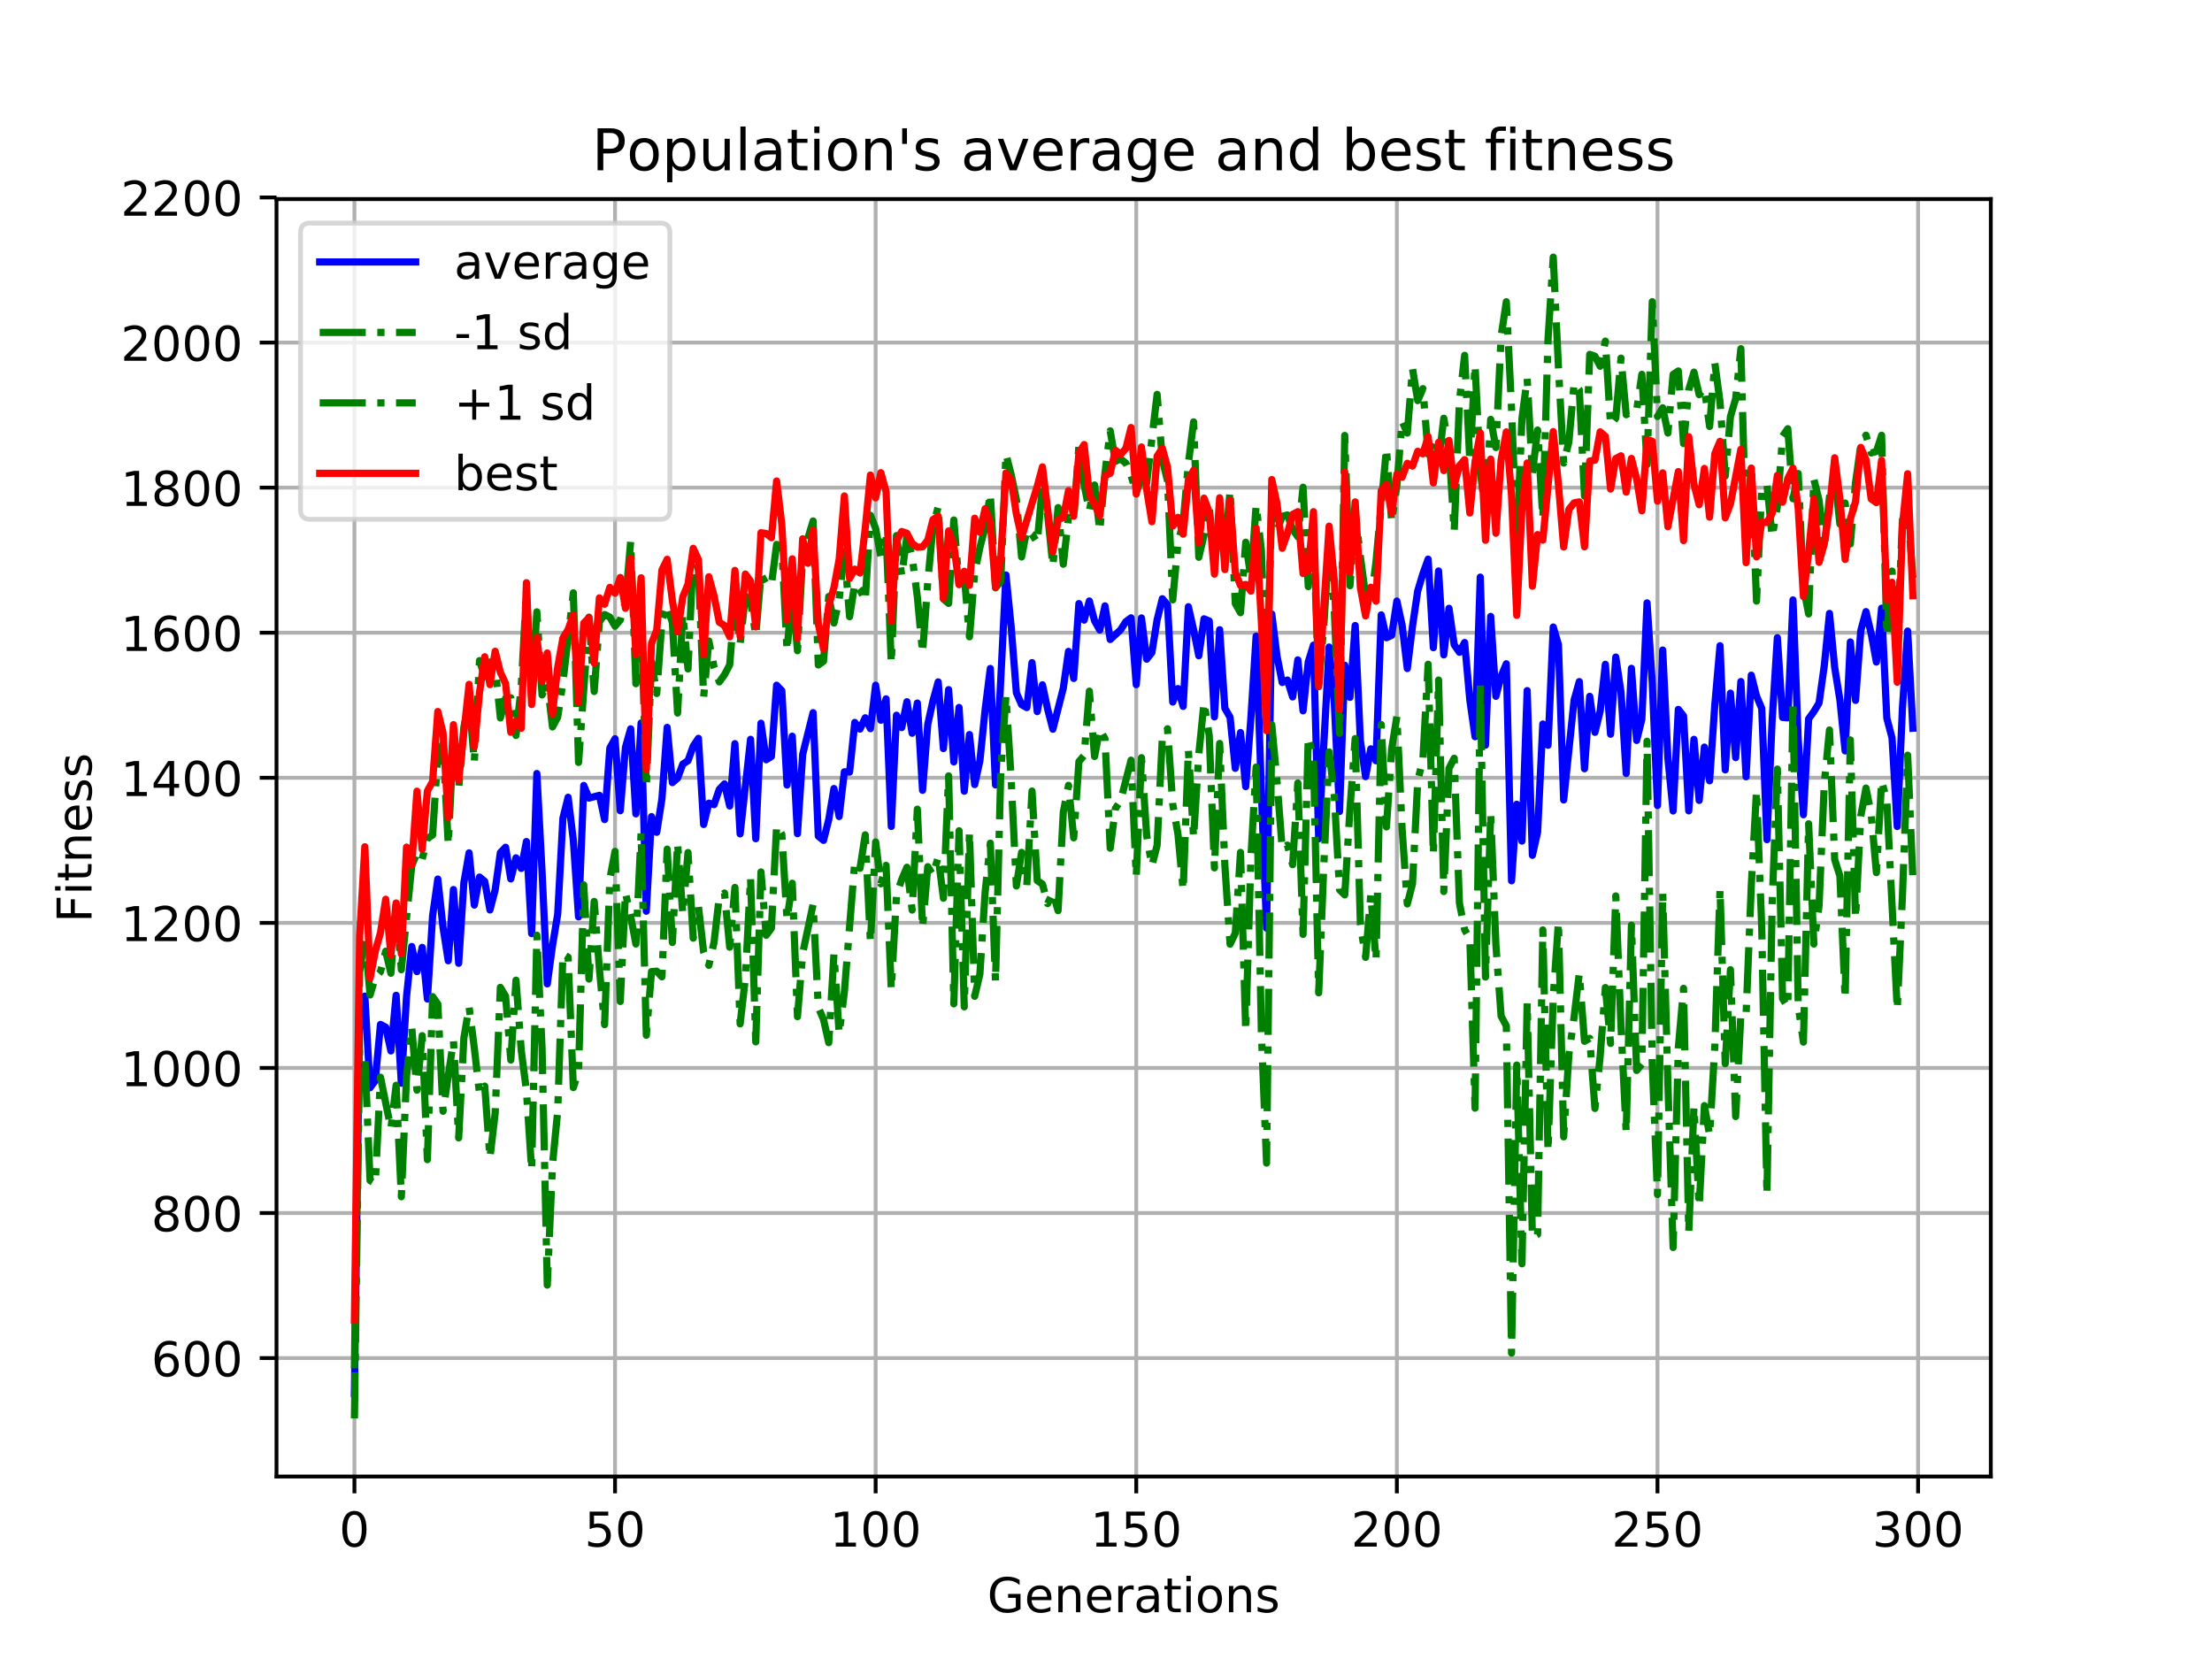 <?xml version="1.0" encoding="utf-8" standalone="no"?>
<!DOCTYPE svg PUBLIC "-//W3C//DTD SVG 1.1//EN"
  "http://www.w3.org/Graphics/SVG/1.1/DTD/svg11.dtd">
<!-- Created with matplotlib (https://matplotlib.org/) -->
<svg height="345.6pt" version="1.1" viewBox="0 0 460.8 345.6" width="460.8pt" xmlns="http://www.w3.org/2000/svg" xmlns:xlink="http://www.w3.org/1999/xlink">
 <defs>
  <style type="text/css">
*{stroke-linecap:butt;stroke-linejoin:round;}
  </style>
 </defs>
 <g id="figure_1">
  <g id="patch_1">
   <path d="M 0 345.6 
L 460.8 345.6 
L 460.8 0 
L 0 0 
z
" style="fill:#ffffff;"/>
  </g>
  <g id="axes_1">
   <g id="patch_2">
    <path d="M 57.6 307.584 
L 414.72 307.584 
L 414.72 41.472 
L 57.6 41.472 
z
" style="fill:#ffffff;"/>
   </g>
   <g id="matplotlib.axis_1">
    <g id="xtick_1">
     <g id="line2d_1">
      <path clip-path="url(#pfc283ef8ea)" d="M 73.833 307.584 
L 73.833 41.472 
" style="fill:none;stroke:#b0b0b0;stroke-linecap:square;stroke-width:0.8;"/>
     </g>
     <g id="line2d_2">
      <defs>
       <path d="M 0 0 
L 0 3.5 
" id="m16adf940d2" style="stroke:#000000;stroke-width:0.8;"/>
      </defs>
      <g>
       <use style="stroke:#000000;stroke-width:0.8;" x="73.833" xlink:href="#m16adf940d2" y="307.584"/>
      </g>
     </g>
     <g id="text_1">
      <!-- 0 -->
      <defs>
       <path d="M 31.781 66.406 
Q 24.172 66.406 20.328 58.906 
Q 16.5 51.422 16.5 36.375 
Q 16.5 21.391 20.328 13.891 
Q 24.172 6.391 31.781 6.391 
Q 39.453 6.391 43.281 13.891 
Q 47.125 21.391 47.125 36.375 
Q 47.125 51.422 43.281 58.906 
Q 39.453 66.406 31.781 66.406 
z
M 31.781 74.219 
Q 44.047 74.219 50.516 64.516 
Q 56.984 54.828 56.984 36.375 
Q 56.984 17.969 50.516 8.266 
Q 44.047 -1.422 31.781 -1.422 
Q 19.531 -1.422 13.062 8.266 
Q 6.594 17.969 6.594 36.375 
Q 6.594 54.828 13.062 64.516 
Q 19.531 74.219 31.781 74.219 
z
" id="DejaVuSans-48"/>
      </defs>
      <g transform="translate(70.651 322.182)scale(0.1 -0.1)">
       <use xlink:href="#DejaVuSans-48"/>
      </g>
     </g>
    </g>
    <g id="xtick_2">
     <g id="line2d_3">
      <path clip-path="url(#pfc283ef8ea)" d="M 128.123 307.584 
L 128.123 41.472 
" style="fill:none;stroke:#b0b0b0;stroke-linecap:square;stroke-width:0.8;"/>
     </g>
     <g id="line2d_4">
      <g>
       <use style="stroke:#000000;stroke-width:0.8;" x="128.123" xlink:href="#m16adf940d2" y="307.584"/>
      </g>
     </g>
     <g id="text_2">
      <!-- 50 -->
      <defs>
       <path d="M 10.797 72.906 
L 49.516 72.906 
L 49.516 64.594 
L 19.828 64.594 
L 19.828 46.734 
Q 21.969 47.469 24.109 47.828 
Q 26.266 48.188 28.422 48.188 
Q 40.625 48.188 47.75 41.5 
Q 54.891 34.812 54.891 23.391 
Q 54.891 11.625 47.562 5.094 
Q 40.234 -1.422 26.906 -1.422 
Q 22.312 -1.422 17.547 -0.641 
Q 12.797 0.141 7.719 1.703 
L 7.719 11.625 
Q 12.109 9.234 16.797 8.062 
Q 21.484 6.891 26.703 6.891 
Q 35.156 6.891 40.078 11.328 
Q 45.016 15.766 45.016 23.391 
Q 45.016 31 40.078 35.438 
Q 35.156 39.891 26.703 39.891 
Q 22.75 39.891 18.812 39.016 
Q 14.891 38.141 10.797 36.281 
z
" id="DejaVuSans-53"/>
      </defs>
      <g transform="translate(121.76 322.182)scale(0.1 -0.1)">
       <use xlink:href="#DejaVuSans-53"/>
       <use x="63.623" xlink:href="#DejaVuSans-48"/>
      </g>
     </g>
    </g>
    <g id="xtick_3">
     <g id="line2d_5">
      <path clip-path="url(#pfc283ef8ea)" d="M 182.413 307.584 
L 182.413 41.472 
" style="fill:none;stroke:#b0b0b0;stroke-linecap:square;stroke-width:0.8;"/>
     </g>
     <g id="line2d_6">
      <g>
       <use style="stroke:#000000;stroke-width:0.8;" x="182.413" xlink:href="#m16adf940d2" y="307.584"/>
      </g>
     </g>
     <g id="text_3">
      <!-- 100 -->
      <defs>
       <path d="M 12.406 8.297 
L 28.516 8.297 
L 28.516 63.922 
L 10.984 60.406 
L 10.984 69.391 
L 28.422 72.906 
L 38.281 72.906 
L 38.281 8.297 
L 54.391 8.297 
L 54.391 0 
L 12.406 0 
z
" id="DejaVuSans-49"/>
      </defs>
      <g transform="translate(172.869 322.182)scale(0.1 -0.1)">
       <use xlink:href="#DejaVuSans-49"/>
       <use x="63.623" xlink:href="#DejaVuSans-48"/>
       <use x="127.246" xlink:href="#DejaVuSans-48"/>
      </g>
     </g>
    </g>
    <g id="xtick_4">
     <g id="line2d_7">
      <path clip-path="url(#pfc283ef8ea)" d="M 236.703 307.584 
L 236.703 41.472 
" style="fill:none;stroke:#b0b0b0;stroke-linecap:square;stroke-width:0.8;"/>
     </g>
     <g id="line2d_8">
      <g>
       <use style="stroke:#000000;stroke-width:0.8;" x="236.703" xlink:href="#m16adf940d2" y="307.584"/>
      </g>
     </g>
     <g id="text_4">
      <!-- 150 -->
      <g transform="translate(227.159 322.182)scale(0.1 -0.1)">
       <use xlink:href="#DejaVuSans-49"/>
       <use x="63.623" xlink:href="#DejaVuSans-53"/>
       <use x="127.246" xlink:href="#DejaVuSans-48"/>
      </g>
     </g>
    </g>
    <g id="xtick_5">
     <g id="line2d_9">
      <path clip-path="url(#pfc283ef8ea)" d="M 290.993 307.584 
L 290.993 41.472 
" style="fill:none;stroke:#b0b0b0;stroke-linecap:square;stroke-width:0.8;"/>
     </g>
     <g id="line2d_10">
      <g>
       <use style="stroke:#000000;stroke-width:0.8;" x="290.993" xlink:href="#m16adf940d2" y="307.584"/>
      </g>
     </g>
     <g id="text_5">
      <!-- 200 -->
      <defs>
       <path d="M 19.188 8.297 
L 53.609 8.297 
L 53.609 0 
L 7.328 0 
L 7.328 8.297 
Q 12.938 14.109 22.625 23.891 
Q 32.328 33.688 34.812 36.531 
Q 39.547 41.844 41.422 45.531 
Q 43.312 49.219 43.312 52.781 
Q 43.312 58.594 39.234 62.25 
Q 35.156 65.922 28.609 65.922 
Q 23.969 65.922 18.812 64.312 
Q 13.672 62.703 7.812 59.422 
L 7.812 69.391 
Q 13.766 71.781 18.938 73 
Q 24.125 74.219 28.422 74.219 
Q 39.75 74.219 46.484 68.547 
Q 53.219 62.891 53.219 53.422 
Q 53.219 48.922 51.531 44.891 
Q 49.859 40.875 45.406 35.406 
Q 44.188 33.984 37.641 27.219 
Q 31.109 20.453 19.188 8.297 
z
" id="DejaVuSans-50"/>
      </defs>
      <g transform="translate(281.449 322.182)scale(0.1 -0.1)">
       <use xlink:href="#DejaVuSans-50"/>
       <use x="63.623" xlink:href="#DejaVuSans-48"/>
       <use x="127.246" xlink:href="#DejaVuSans-48"/>
      </g>
     </g>
    </g>
    <g id="xtick_6">
     <g id="line2d_11">
      <path clip-path="url(#pfc283ef8ea)" d="M 345.283 307.584 
L 345.283 41.472 
" style="fill:none;stroke:#b0b0b0;stroke-linecap:square;stroke-width:0.8;"/>
     </g>
     <g id="line2d_12">
      <g>
       <use style="stroke:#000000;stroke-width:0.8;" x="345.283" xlink:href="#m16adf940d2" y="307.584"/>
      </g>
     </g>
     <g id="text_6">
      <!-- 250 -->
      <g transform="translate(335.739 322.182)scale(0.1 -0.1)">
       <use xlink:href="#DejaVuSans-50"/>
       <use x="63.623" xlink:href="#DejaVuSans-53"/>
       <use x="127.246" xlink:href="#DejaVuSans-48"/>
      </g>
     </g>
    </g>
    <g id="xtick_7">
     <g id="line2d_13">
      <path clip-path="url(#pfc283ef8ea)" d="M 399.573 307.584 
L 399.573 41.472 
" style="fill:none;stroke:#b0b0b0;stroke-linecap:square;stroke-width:0.8;"/>
     </g>
     <g id="line2d_14">
      <g>
       <use style="stroke:#000000;stroke-width:0.8;" x="399.573" xlink:href="#m16adf940d2" y="307.584"/>
      </g>
     </g>
     <g id="text_7">
      <!-- 300 -->
      <defs>
       <path d="M 40.578 39.312 
Q 47.656 37.797 51.625 33 
Q 55.609 28.219 55.609 21.188 
Q 55.609 10.406 48.188 4.484 
Q 40.766 -1.422 27.094 -1.422 
Q 22.516 -1.422 17.656 -0.516 
Q 12.797 0.391 7.625 2.203 
L 7.625 11.719 
Q 11.719 9.328 16.594 8.109 
Q 21.484 6.891 26.812 6.891 
Q 36.078 6.891 40.938 10.547 
Q 45.797 14.203 45.797 21.188 
Q 45.797 27.641 41.281 31.266 
Q 36.766 34.906 28.719 34.906 
L 20.219 34.906 
L 20.219 43.016 
L 29.109 43.016 
Q 36.375 43.016 40.234 45.922 
Q 44.094 48.828 44.094 54.297 
Q 44.094 59.906 40.109 62.906 
Q 36.141 65.922 28.719 65.922 
Q 24.656 65.922 20.016 65.031 
Q 15.375 64.156 9.812 62.312 
L 9.812 71.094 
Q 15.438 72.656 20.344 73.438 
Q 25.25 74.219 29.594 74.219 
Q 40.828 74.219 47.359 69.109 
Q 53.906 64.016 53.906 55.328 
Q 53.906 49.266 50.438 45.094 
Q 46.969 40.922 40.578 39.312 
z
" id="DejaVuSans-51"/>
      </defs>
      <g transform="translate(390.029 322.182)scale(0.1 -0.1)">
       <use xlink:href="#DejaVuSans-51"/>
       <use x="63.623" xlink:href="#DejaVuSans-48"/>
       <use x="127.246" xlink:href="#DejaVuSans-48"/>
      </g>
     </g>
    </g>
    <g id="text_8">
     <!-- Generations -->
     <defs>
      <path d="M 59.516 10.406 
L 59.516 29.984 
L 43.406 29.984 
L 43.406 38.094 
L 69.281 38.094 
L 69.281 6.781 
Q 63.578 2.734 56.688 0.656 
Q 49.812 -1.422 42 -1.422 
Q 24.906 -1.422 15.25 8.562 
Q 5.609 18.562 5.609 36.375 
Q 5.609 54.25 15.25 64.234 
Q 24.906 74.219 42 74.219 
Q 49.125 74.219 55.547 72.453 
Q 61.969 70.703 67.391 67.281 
L 67.391 56.781 
Q 61.922 61.422 55.766 63.766 
Q 49.609 66.109 42.828 66.109 
Q 29.438 66.109 22.719 58.641 
Q 16.016 51.172 16.016 36.375 
Q 16.016 21.625 22.719 14.156 
Q 29.438 6.688 42.828 6.688 
Q 48.047 6.688 52.141 7.594 
Q 56.25 8.5 59.516 10.406 
z
" id="DejaVuSans-71"/>
      <path d="M 56.203 29.594 
L 56.203 25.203 
L 14.891 25.203 
Q 15.484 15.922 20.484 11.062 
Q 25.484 6.203 34.422 6.203 
Q 39.594 6.203 44.453 7.469 
Q 49.312 8.734 54.109 11.281 
L 54.109 2.781 
Q 49.266 0.734 44.188 -0.344 
Q 39.109 -1.422 33.891 -1.422 
Q 20.797 -1.422 13.156 6.188 
Q 5.516 13.812 5.516 26.812 
Q 5.516 40.234 12.766 48.109 
Q 20.016 56 32.328 56 
Q 43.359 56 49.781 48.891 
Q 56.203 41.797 56.203 29.594 
z
M 47.219 32.234 
Q 47.125 39.594 43.094 43.984 
Q 39.062 48.391 32.422 48.391 
Q 24.906 48.391 20.391 44.141 
Q 15.875 39.891 15.188 32.172 
z
" id="DejaVuSans-101"/>
      <path d="M 54.891 33.016 
L 54.891 0 
L 45.906 0 
L 45.906 32.719 
Q 45.906 40.484 42.875 44.328 
Q 39.844 48.188 33.797 48.188 
Q 26.516 48.188 22.312 43.547 
Q 18.109 38.922 18.109 30.906 
L 18.109 0 
L 9.078 0 
L 9.078 54.688 
L 18.109 54.688 
L 18.109 46.188 
Q 21.344 51.125 25.703 53.562 
Q 30.078 56 35.797 56 
Q 45.219 56 50.047 50.172 
Q 54.891 44.344 54.891 33.016 
z
" id="DejaVuSans-110"/>
      <path d="M 41.109 46.297 
Q 39.594 47.172 37.812 47.578 
Q 36.031 48 33.891 48 
Q 26.266 48 22.188 43.047 
Q 18.109 38.094 18.109 28.812 
L 18.109 0 
L 9.078 0 
L 9.078 54.688 
L 18.109 54.688 
L 18.109 46.188 
Q 20.953 51.172 25.484 53.578 
Q 30.031 56 36.531 56 
Q 37.453 56 38.578 55.875 
Q 39.703 55.766 41.062 55.516 
z
" id="DejaVuSans-114"/>
      <path d="M 34.281 27.484 
Q 23.391 27.484 19.188 25 
Q 14.984 22.516 14.984 16.5 
Q 14.984 11.719 18.141 8.906 
Q 21.297 6.109 26.703 6.109 
Q 34.188 6.109 38.703 11.406 
Q 43.219 16.703 43.219 25.484 
L 43.219 27.484 
z
M 52.203 31.203 
L 52.203 0 
L 43.219 0 
L 43.219 8.297 
Q 40.141 3.328 35.547 0.953 
Q 30.953 -1.422 24.312 -1.422 
Q 15.922 -1.422 10.953 3.297 
Q 6 8.016 6 15.922 
Q 6 25.141 12.172 29.828 
Q 18.359 34.516 30.609 34.516 
L 43.219 34.516 
L 43.219 35.406 
Q 43.219 41.609 39.141 45 
Q 35.062 48.391 27.688 48.391 
Q 23 48.391 18.547 47.266 
Q 14.109 46.141 10.016 43.891 
L 10.016 52.203 
Q 14.938 54.109 19.578 55.047 
Q 24.219 56 28.609 56 
Q 40.484 56 46.344 49.844 
Q 52.203 43.703 52.203 31.203 
z
" id="DejaVuSans-97"/>
      <path d="M 18.312 70.219 
L 18.312 54.688 
L 36.812 54.688 
L 36.812 47.703 
L 18.312 47.703 
L 18.312 18.016 
Q 18.312 11.328 20.141 9.422 
Q 21.969 7.516 27.594 7.516 
L 36.812 7.516 
L 36.812 0 
L 27.594 0 
Q 17.188 0 13.234 3.875 
Q 9.281 7.766 9.281 18.016 
L 9.281 47.703 
L 2.688 47.703 
L 2.688 54.688 
L 9.281 54.688 
L 9.281 70.219 
z
" id="DejaVuSans-116"/>
      <path d="M 9.422 54.688 
L 18.406 54.688 
L 18.406 0 
L 9.422 0 
z
M 9.422 75.984 
L 18.406 75.984 
L 18.406 64.594 
L 9.422 64.594 
z
" id="DejaVuSans-105"/>
      <path d="M 30.609 48.391 
Q 23.391 48.391 19.188 42.75 
Q 14.984 37.109 14.984 27.297 
Q 14.984 17.484 19.156 11.844 
Q 23.344 6.203 30.609 6.203 
Q 37.797 6.203 41.984 11.859 
Q 46.188 17.531 46.188 27.297 
Q 46.188 37.016 41.984 42.703 
Q 37.797 48.391 30.609 48.391 
z
M 30.609 56 
Q 42.328 56 49.016 48.375 
Q 55.719 40.766 55.719 27.297 
Q 55.719 13.875 49.016 6.219 
Q 42.328 -1.422 30.609 -1.422 
Q 18.844 -1.422 12.172 6.219 
Q 5.516 13.875 5.516 27.297 
Q 5.516 40.766 12.172 48.375 
Q 18.844 56 30.609 56 
z
" id="DejaVuSans-111"/>
      <path d="M 44.281 53.078 
L 44.281 44.578 
Q 40.484 46.531 36.375 47.5 
Q 32.281 48.484 27.875 48.484 
Q 21.188 48.484 17.844 46.438 
Q 14.5 44.391 14.5 40.281 
Q 14.5 37.156 16.891 35.375 
Q 19.281 33.594 26.516 31.984 
L 29.594 31.297 
Q 39.156 29.25 43.188 25.516 
Q 47.219 21.781 47.219 15.094 
Q 47.219 7.469 41.188 3.016 
Q 35.156 -1.422 24.609 -1.422 
Q 20.219 -1.422 15.453 -0.562 
Q 10.688 0.297 5.422 2 
L 5.422 11.281 
Q 10.406 8.688 15.234 7.391 
Q 20.062 6.109 24.812 6.109 
Q 31.156 6.109 34.562 8.281 
Q 37.984 10.453 37.984 14.406 
Q 37.984 18.062 35.516 20.016 
Q 33.062 21.969 24.703 23.781 
L 21.578 24.516 
Q 13.234 26.266 9.516 29.906 
Q 5.812 33.547 5.812 39.891 
Q 5.812 47.609 11.281 51.797 
Q 16.75 56 26.812 56 
Q 31.781 56 36.172 55.266 
Q 40.578 54.547 44.281 53.078 
z
" id="DejaVuSans-115"/>
     </defs>
     <g transform="translate(205.662 335.861)scale(0.1 -0.1)">
      <use xlink:href="#DejaVuSans-71"/>
      <use x="77.49" xlink:href="#DejaVuSans-101"/>
      <use x="139.014" xlink:href="#DejaVuSans-110"/>
      <use x="202.393" xlink:href="#DejaVuSans-101"/>
      <use x="263.916" xlink:href="#DejaVuSans-114"/>
      <use x="305.029" xlink:href="#DejaVuSans-97"/>
      <use x="366.309" xlink:href="#DejaVuSans-116"/>
      <use x="405.518" xlink:href="#DejaVuSans-105"/>
      <use x="433.301" xlink:href="#DejaVuSans-111"/>
      <use x="494.482" xlink:href="#DejaVuSans-110"/>
      <use x="557.861" xlink:href="#DejaVuSans-115"/>
     </g>
    </g>
   </g>
   <g id="matplotlib.axis_2">
    <g id="ytick_1">
     <g id="line2d_15">
      <path clip-path="url(#pfc283ef8ea)" d="M 57.6 282.916 
L 414.72 282.916 
" style="fill:none;stroke:#b0b0b0;stroke-linecap:square;stroke-width:0.8;"/>
     </g>
     <g id="line2d_16">
      <defs>
       <path d="M 0 0 
L -3.5 0 
" id="ma7ce217f92" style="stroke:#000000;stroke-width:0.8;"/>
      </defs>
      <g>
       <use style="stroke:#000000;stroke-width:0.8;" x="57.6" xlink:href="#ma7ce217f92" y="282.916"/>
      </g>
     </g>
     <g id="text_9">
      <!-- 600 -->
      <defs>
       <path d="M 33.016 40.375 
Q 26.375 40.375 22.484 35.828 
Q 18.609 31.297 18.609 23.391 
Q 18.609 15.531 22.484 10.953 
Q 26.375 6.391 33.016 6.391 
Q 39.656 6.391 43.531 10.953 
Q 47.406 15.531 47.406 23.391 
Q 47.406 31.297 43.531 35.828 
Q 39.656 40.375 33.016 40.375 
z
M 52.594 71.297 
L 52.594 62.312 
Q 48.875 64.062 45.094 64.984 
Q 41.312 65.922 37.594 65.922 
Q 27.828 65.922 22.672 59.328 
Q 17.531 52.734 16.797 39.406 
Q 19.672 43.656 24.016 45.922 
Q 28.375 48.188 33.594 48.188 
Q 44.578 48.188 50.953 41.516 
Q 57.328 34.859 57.328 23.391 
Q 57.328 12.156 50.688 5.359 
Q 44.047 -1.422 33.016 -1.422 
Q 20.359 -1.422 13.672 8.266 
Q 6.984 17.969 6.984 36.375 
Q 6.984 53.656 15.188 63.938 
Q 23.391 74.219 37.203 74.219 
Q 40.922 74.219 44.703 73.484 
Q 48.484 72.75 52.594 71.297 
z
" id="DejaVuSans-54"/>
      </defs>
      <g transform="translate(31.512 286.715)scale(0.1 -0.1)">
       <use xlink:href="#DejaVuSans-54"/>
       <use x="63.623" xlink:href="#DejaVuSans-48"/>
       <use x="127.246" xlink:href="#DejaVuSans-48"/>
      </g>
     </g>
    </g>
    <g id="ytick_2">
     <g id="line2d_17">
      <path clip-path="url(#pfc283ef8ea)" d="M 57.6 252.693 
L 414.72 252.693 
" style="fill:none;stroke:#b0b0b0;stroke-linecap:square;stroke-width:0.8;"/>
     </g>
     <g id="line2d_18">
      <g>
       <use style="stroke:#000000;stroke-width:0.8;" x="57.6" xlink:href="#ma7ce217f92" y="252.693"/>
      </g>
     </g>
     <g id="text_10">
      <!-- 800 -->
      <defs>
       <path d="M 31.781 34.625 
Q 24.75 34.625 20.719 30.859 
Q 16.703 27.094 16.703 20.516 
Q 16.703 13.922 20.719 10.156 
Q 24.75 6.391 31.781 6.391 
Q 38.812 6.391 42.859 10.172 
Q 46.922 13.969 46.922 20.516 
Q 46.922 27.094 42.891 30.859 
Q 38.875 34.625 31.781 34.625 
z
M 21.922 38.812 
Q 15.578 40.375 12.031 44.719 
Q 8.5 49.078 8.5 55.328 
Q 8.5 64.062 14.719 69.141 
Q 20.953 74.219 31.781 74.219 
Q 42.672 74.219 48.875 69.141 
Q 55.078 64.062 55.078 55.328 
Q 55.078 49.078 51.531 44.719 
Q 48 40.375 41.703 38.812 
Q 48.828 37.156 52.797 32.312 
Q 56.781 27.484 56.781 20.516 
Q 56.781 9.906 50.312 4.234 
Q 43.844 -1.422 31.781 -1.422 
Q 19.734 -1.422 13.25 4.234 
Q 6.781 9.906 6.781 20.516 
Q 6.781 27.484 10.781 32.312 
Q 14.797 37.156 21.922 38.812 
z
M 18.312 54.391 
Q 18.312 48.734 21.844 45.562 
Q 25.391 42.391 31.781 42.391 
Q 38.141 42.391 41.719 45.562 
Q 45.312 48.734 45.312 54.391 
Q 45.312 60.062 41.719 63.234 
Q 38.141 66.406 31.781 66.406 
Q 25.391 66.406 21.844 63.234 
Q 18.312 60.062 18.312 54.391 
z
" id="DejaVuSans-56"/>
      </defs>
      <g transform="translate(31.512 256.493)scale(0.1 -0.1)">
       <use xlink:href="#DejaVuSans-56"/>
       <use x="63.623" xlink:href="#DejaVuSans-48"/>
       <use x="127.246" xlink:href="#DejaVuSans-48"/>
      </g>
     </g>
    </g>
    <g id="ytick_3">
     <g id="line2d_19">
      <path clip-path="url(#pfc283ef8ea)" d="M 57.6 222.471 
L 414.72 222.471 
" style="fill:none;stroke:#b0b0b0;stroke-linecap:square;stroke-width:0.8;"/>
     </g>
     <g id="line2d_20">
      <g>
       <use style="stroke:#000000;stroke-width:0.8;" x="57.6" xlink:href="#ma7ce217f92" y="222.471"/>
      </g>
     </g>
     <g id="text_11">
      <!-- 1000 -->
      <g transform="translate(25.15 226.27)scale(0.1 -0.1)">
       <use xlink:href="#DejaVuSans-49"/>
       <use x="63.623" xlink:href="#DejaVuSans-48"/>
       <use x="127.246" xlink:href="#DejaVuSans-48"/>
       <use x="190.869" xlink:href="#DejaVuSans-48"/>
      </g>
     </g>
    </g>
    <g id="ytick_4">
     <g id="line2d_21">
      <path clip-path="url(#pfc283ef8ea)" d="M 57.6 192.249 
L 414.72 192.249 
" style="fill:none;stroke:#b0b0b0;stroke-linecap:square;stroke-width:0.8;"/>
     </g>
     <g id="line2d_22">
      <g>
       <use style="stroke:#000000;stroke-width:0.8;" x="57.6" xlink:href="#ma7ce217f92" y="192.249"/>
      </g>
     </g>
     <g id="text_12">
      <!-- 1200 -->
      <g transform="translate(25.15 196.048)scale(0.1 -0.1)">
       <use xlink:href="#DejaVuSans-49"/>
       <use x="63.623" xlink:href="#DejaVuSans-50"/>
       <use x="127.246" xlink:href="#DejaVuSans-48"/>
       <use x="190.869" xlink:href="#DejaVuSans-48"/>
      </g>
     </g>
    </g>
    <g id="ytick_5">
     <g id="line2d_23">
      <path clip-path="url(#pfc283ef8ea)" d="M 57.6 162.026 
L 414.72 162.026 
" style="fill:none;stroke:#b0b0b0;stroke-linecap:square;stroke-width:0.8;"/>
     </g>
     <g id="line2d_24">
      <g>
       <use style="stroke:#000000;stroke-width:0.8;" x="57.6" xlink:href="#ma7ce217f92" y="162.026"/>
      </g>
     </g>
     <g id="text_13">
      <!-- 1400 -->
      <defs>
       <path d="M 37.797 64.312 
L 12.891 25.391 
L 37.797 25.391 
z
M 35.203 72.906 
L 47.609 72.906 
L 47.609 25.391 
L 58.016 25.391 
L 58.016 17.188 
L 47.609 17.188 
L 47.609 0 
L 37.797 0 
L 37.797 17.188 
L 4.891 17.188 
L 4.891 26.703 
z
" id="DejaVuSans-52"/>
      </defs>
      <g transform="translate(25.15 165.825)scale(0.1 -0.1)">
       <use xlink:href="#DejaVuSans-49"/>
       <use x="63.623" xlink:href="#DejaVuSans-52"/>
       <use x="127.246" xlink:href="#DejaVuSans-48"/>
       <use x="190.869" xlink:href="#DejaVuSans-48"/>
      </g>
     </g>
    </g>
    <g id="ytick_6">
     <g id="line2d_25">
      <path clip-path="url(#pfc283ef8ea)" d="M 57.6 131.804 
L 414.72 131.804 
" style="fill:none;stroke:#b0b0b0;stroke-linecap:square;stroke-width:0.8;"/>
     </g>
     <g id="line2d_26">
      <g>
       <use style="stroke:#000000;stroke-width:0.8;" x="57.6" xlink:href="#ma7ce217f92" y="131.804"/>
      </g>
     </g>
     <g id="text_14">
      <!-- 1600 -->
      <g transform="translate(25.15 135.603)scale(0.1 -0.1)">
       <use xlink:href="#DejaVuSans-49"/>
       <use x="63.623" xlink:href="#DejaVuSans-54"/>
       <use x="127.246" xlink:href="#DejaVuSans-48"/>
       <use x="190.869" xlink:href="#DejaVuSans-48"/>
      </g>
     </g>
    </g>
    <g id="ytick_7">
     <g id="line2d_27">
      <path clip-path="url(#pfc283ef8ea)" d="M 57.6 101.581 
L 414.72 101.581 
" style="fill:none;stroke:#b0b0b0;stroke-linecap:square;stroke-width:0.8;"/>
     </g>
     <g id="line2d_28">
      <g>
       <use style="stroke:#000000;stroke-width:0.8;" x="57.6" xlink:href="#ma7ce217f92" y="101.581"/>
      </g>
     </g>
     <g id="text_15">
      <!-- 1800 -->
      <g transform="translate(25.15 105.381)scale(0.1 -0.1)">
       <use xlink:href="#DejaVuSans-49"/>
       <use x="63.623" xlink:href="#DejaVuSans-56"/>
       <use x="127.246" xlink:href="#DejaVuSans-48"/>
       <use x="190.869" xlink:href="#DejaVuSans-48"/>
      </g>
     </g>
    </g>
    <g id="ytick_8">
     <g id="line2d_29">
      <path clip-path="url(#pfc283ef8ea)" d="M 57.6 71.359 
L 414.72 71.359 
" style="fill:none;stroke:#b0b0b0;stroke-linecap:square;stroke-width:0.8;"/>
     </g>
     <g id="line2d_30">
      <g>
       <use style="stroke:#000000;stroke-width:0.8;" x="57.6" xlink:href="#ma7ce217f92" y="71.359"/>
      </g>
     </g>
     <g id="text_16">
      <!-- 2000 -->
      <g transform="translate(25.15 75.158)scale(0.1 -0.1)">
       <use xlink:href="#DejaVuSans-50"/>
       <use x="63.623" xlink:href="#DejaVuSans-48"/>
       <use x="127.246" xlink:href="#DejaVuSans-48"/>
       <use x="190.869" xlink:href="#DejaVuSans-48"/>
      </g>
     </g>
    </g>
    <g id="ytick_9">
     <g id="line2d_31">
      <path clip-path="url(#pfc283ef8ea)" d="M 57.6 41.137 
L 414.72 41.137 
" style="fill:none;stroke:#b0b0b0;stroke-linecap:square;stroke-width:0.8;"/>
     </g>
     <g id="line2d_32">
      <g>
       <use style="stroke:#000000;stroke-width:0.8;" x="57.6" xlink:href="#ma7ce217f92" y="41.137"/>
      </g>
     </g>
     <g id="text_17">
      <!-- 2200 -->
      <g transform="translate(25.15 44.936)scale(0.1 -0.1)">
       <use xlink:href="#DejaVuSans-50"/>
       <use x="63.623" xlink:href="#DejaVuSans-50"/>
       <use x="127.246" xlink:href="#DejaVuSans-48"/>
       <use x="190.869" xlink:href="#DejaVuSans-48"/>
      </g>
     </g>
    </g>
    <g id="text_18">
     <!-- Fitness -->
     <defs>
      <path d="M 9.812 72.906 
L 51.703 72.906 
L 51.703 64.594 
L 19.672 64.594 
L 19.672 43.109 
L 48.578 43.109 
L 48.578 34.812 
L 19.672 34.812 
L 19.672 0 
L 9.812 0 
z
" id="DejaVuSans-70"/>
     </defs>
     <g transform="translate(19.07 192.202)rotate(-90)scale(0.1 -0.1)">
      <use xlink:href="#DejaVuSans-70"/>
      <use x="57.41" xlink:href="#DejaVuSans-105"/>
      <use x="85.193" xlink:href="#DejaVuSans-116"/>
      <use x="124.402" xlink:href="#DejaVuSans-110"/>
      <use x="187.781" xlink:href="#DejaVuSans-101"/>
      <use x="249.305" xlink:href="#DejaVuSans-115"/>
      <use x="301.404" xlink:href="#DejaVuSans-115"/>
     </g>
    </g>
   </g>
   <g id="line2d_33">
    <path clip-path="url(#pfc283ef8ea)" d="M 73.833 290.27 
L 74.919 210.62 
L 76.004 207.511 
L 77.09 226.593 
L 78.176 225.102 
L 79.262 213.41 
L 80.348 213.993 
L 81.433 218.927 
L 82.519 207.34 
L 83.605 225.652 
L 84.691 207.594 
L 85.777 197.177 
L 86.862 202.404 
L 87.948 197.356 
L 89.034 208.113 
L 90.12 190.779 
L 91.206 183.124 
L 92.291 193.209 
L 93.377 200.146 
L 94.463 185.31 
L 95.549 200.669 
L 96.635 183.867 
L 97.72 177.671 
L 98.806 188.54 
L 99.892 182.707 
L 100.978 183.606 
L 102.064 189.558 
L 103.149 185.392 
L 104.235 177.623 
L 105.321 176.496 
L 106.407 183.095 
L 107.493 178.704 
L 108.578 180.907 
L 109.664 175.304 
L 110.75 194.488 
L 111.836 161.139 
L 112.922 181.592 
L 114.007 204.96 
L 115.093 197.015 
L 116.179 190.434 
L 117.265 170.446 
L 118.351 166.086 
L 119.436 175.033 
L 120.522 191.002 
L 121.608 163.62 
L 122.694 166.255 
L 124.865 165.681 
L 125.951 170.736 
L 127.037 155.837 
L 128.123 153.896 
L 129.209 168.894 
L 130.294 155.68 
L 131.38 151.833 
L 132.466 169.542 
L 133.552 150.614 
L 134.638 189.826 
L 135.723 170.116 
L 136.809 173.39 
L 137.895 166.391 
L 138.981 151.528 
L 140.067 163.033 
L 141.152 162.1 
L 142.238 159.174 
L 143.324 158.475 
L 144.41 155.433 
L 145.496 153.813 
L 146.581 171.756 
L 147.667 167.311 
L 148.753 167.623 
L 149.839 164.438 
L 150.925 163.297 
L 152.01 167.906 
L 153.096 154.917 
L 154.182 173.716 
L 156.354 154.019 
L 157.439 174.725 
L 158.525 150.661 
L 159.611 158.27 
L 160.697 157.589 
L 161.783 142.74 
L 162.868 143.897 
L 163.954 163.536 
L 165.04 153.367 
L 166.126 173.675 
L 167.212 157.146 
L 169.383 148.46 
L 170.469 174.179 
L 171.555 175.062 
L 172.641 170.738 
L 173.726 164.265 
L 174.812 170.093 
L 175.898 160.783 
L 176.984 160.841 
L 178.07 150.5 
L 179.155 151.882 
L 180.241 149.528 
L 181.327 151.796 
L 182.413 142.739 
L 183.499 150.045 
L 184.584 145.585 
L 185.67 172.165 
L 186.756 148.995 
L 187.842 151.567 
L 188.928 146.181 
L 190.013 152.749 
L 191.099 146.457 
L 192.185 164.637 
L 193.271 150.884 
L 194.357 145.985 
L 195.442 142.054 
L 196.528 155.942 
L 197.614 143.666 
L 198.7 158.722 
L 199.786 147.381 
L 200.871 164.822 
L 201.957 153.019 
L 203.043 163.439 
L 204.129 158.487 
L 205.215 147.879 
L 206.3 139.257 
L 207.386 163.511 
L 209.558 119.78 
L 210.644 130.551 
L 211.729 144.307 
L 212.815 146.795 
L 213.901 147.408 
L 214.987 138.035 
L 216.073 148.24 
L 217.158 142.656 
L 218.244 147.73 
L 219.33 151.913 
L 221.502 143.363 
L 222.587 135.698 
L 223.673 141.334 
L 224.759 125.735 
L 225.845 129.181 
L 226.931 125.195 
L 228.016 129.309 
L 229.102 131.251 
L 230.188 126.211 
L 231.274 133.217 
L 233.445 131.199 
L 234.531 129.513 
L 235.617 128.706 
L 236.703 142.623 
L 237.789 128.728 
L 238.875 137.314 
L 239.96 135.939 
L 241.046 129.121 
L 242.132 124.73 
L 243.218 125.993 
L 244.304 146.245 
L 245.389 143.443 
L 246.475 147.156 
L 247.561 126.393 
L 248.647 131.187 
L 249.733 136.606 
L 250.818 128.914 
L 251.904 129.371 
L 252.99 149.341 
L 254.076 131.182 
L 255.162 147.534 
L 256.247 149.432 
L 257.333 160.058 
L 258.419 152.599 
L 259.505 163.862 
L 260.591 149.477 
L 261.676 132.517 
L 262.762 164.728 
L 263.848 193.348 
L 264.934 127.916 
L 266.02 136.646 
L 267.105 142.177 
L 268.191 141.664 
L 269.277 145.18 
L 270.363 137.467 
L 271.449 148.076 
L 272.534 137.883 
L 273.62 134.39 
L 274.706 174.744 
L 276.878 134.792 
L 277.963 146.547 
L 279.049 169.051 
L 280.135 138.566 
L 281.221 145.273 
L 282.307 130.309 
L 283.392 154.271 
L 284.478 161.785 
L 285.564 155.998 
L 286.65 158.482 
L 287.736 128.093 
L 288.821 132.848 
L 289.907 132.36 
L 290.993 125.214 
L 292.079 130.181 
L 293.165 139.262 
L 294.25 130.447 
L 295.336 123.105 
L 296.422 119.498 
L 297.508 116.483 
L 298.594 134.924 
L 299.679 118.947 
L 300.765 136.423 
L 301.851 126.721 
L 302.937 134.314 
L 304.023 135.877 
L 305.108 133.844 
L 306.194 145.844 
L 307.28 153.467 
L 308.366 120.225 
L 309.452 155.232 
L 310.537 128.41 
L 311.623 145.053 
L 312.709 140.862 
L 313.795 138.278 
L 314.881 183.485 
L 315.966 167.541 
L 317.052 175.214 
L 318.138 143.866 
L 319.224 178.174 
L 320.31 173.366 
L 321.395 150.824 
L 322.481 155.254 
L 323.567 130.623 
L 324.653 134.316 
L 325.739 166.647 
L 327.91 145.854 
L 328.996 141.993 
L 330.082 160.142 
L 331.168 145.064 
L 332.253 152.555 
L 333.339 148.168 
L 334.425 138.39 
L 335.511 152.949 
L 336.597 136.883 
L 337.682 144.194 
L 338.768 161.133 
L 339.854 139.231 
L 340.94 154.245 
L 342.026 149.833 
L 343.111 125.596 
L 344.197 142.239 
L 345.283 167.796 
L 346.369 135.414 
L 347.455 157.988 
L 348.54 168.939 
L 349.626 147.78 
L 350.712 149.151 
L 351.798 168.913 
L 352.884 154.022 
L 353.969 166.74 
L 355.055 155.631 
L 356.141 162.657 
L 357.227 146.809 
L 358.313 134.515 
L 359.398 160.38 
L 360.484 144.395 
L 361.57 157.826 
L 362.656 141.976 
L 363.742 161.817 
L 364.827 140.651 
L 365.913 144.985 
L 366.999 147.56 
L 368.085 174.919 
L 369.171 150 
L 370.256 132.844 
L 371.342 149.451 
L 372.428 149.541 
L 373.514 124.982 
L 374.6 154.087 
L 375.685 169.723 
L 376.771 149.747 
L 377.857 148.243 
L 378.943 146.443 
L 380.029 138.699 
L 381.114 127.786 
L 382.2 139.058 
L 383.286 145.822 
L 384.372 156.427 
L 385.458 133.729 
L 386.543 145.903 
L 387.629 131.417 
L 388.715 127.409 
L 389.801 131.975 
L 390.887 137.919 
L 391.972 126.699 
L 393.058 149.583 
L 394.144 153.712 
L 395.23 172.177 
L 396.316 147.417 
L 397.401 131.46 
L 398.487 151.707 
L 398.487 151.707 
" style="fill:none;stroke:#0000ff;stroke-linecap:square;stroke-width:1.5;"/>
   </g>
   <g id="line2d_34">
    <path clip-path="url(#pfc283ef8ea)" d="M 73.833 295.488 
L 74.919 218.715 
L 76.004 220.031 
L 77.09 245.917 
L 78.176 246.579 
L 79.262 224.401 
L 81.433 235.102 
L 82.519 226.085 
L 83.605 249.297 
L 84.691 224.195 
L 85.777 214.043 
L 86.862 227.104 
L 87.948 215.743 
L 89.034 241.572 
L 90.12 207.611 
L 91.206 209.166 
L 92.291 231.496 
L 94.463 216.815 
L 95.549 237.041 
L 96.635 216.209 
L 97.72 209.76 
L 98.806 218.305 
L 99.892 227.8 
L 100.978 226.261 
L 102.064 241.201 
L 103.149 231.942 
L 104.235 205.683 
L 105.321 207.525 
L 106.407 220.831 
L 107.493 204.192 
L 108.578 218.729 
L 109.664 227.226 
L 110.75 243.728 
L 111.836 194.822 
L 112.922 218.416 
L 114.007 267.71 
L 115.093 242.595 
L 116.179 231.473 
L 117.265 198.752 
L 118.351 199.396 
L 119.436 226.569 
L 120.522 223.174 
L 121.608 184.343 
L 122.694 203.956 
L 123.78 187.782 
L 124.865 201.833 
L 125.951 213.452 
L 127.037 183.121 
L 128.123 177.351 
L 129.209 208.625 
L 130.294 185.997 
L 131.38 190.876 
L 132.466 196.65 
L 133.552 173.542 
L 134.638 215.661 
L 135.723 202.402 
L 136.809 202.309 
L 137.895 203.494 
L 138.981 176.886 
L 140.067 196.337 
L 141.152 175.665 
L 142.238 190.407 
L 143.324 177.6 
L 144.41 195.436 
L 145.496 188.848 
L 146.581 198.334 
L 147.667 201.093 
L 148.753 196.254 
L 149.839 186.819 
L 150.925 186.035 
L 152.01 197.322 
L 153.096 184.868 
L 154.182 213.296 
L 155.268 203.809 
L 156.354 182.873 
L 157.439 217.038 
L 158.525 181.646 
L 159.611 194.842 
L 160.697 193.374 
L 161.783 172.072 
L 162.868 173.825 
L 163.954 191.529 
L 165.04 183.997 
L 166.126 211.792 
L 167.212 198.581 
L 169.383 188.392 
L 170.469 209.83 
L 171.555 212.377 
L 172.641 217.211 
L 173.726 198.736 
L 174.812 215.31 
L 175.898 206.661 
L 178.07 179.398 
L 179.155 180.882 
L 180.241 173.913 
L 181.327 196.244 
L 182.413 175.386 
L 183.499 184.115 
L 184.584 180.269 
L 185.67 206.135 
L 186.756 186.417 
L 187.842 183.22 
L 188.928 180.661 
L 190.013 189.582 
L 191.099 168.564 
L 192.185 193.229 
L 193.271 180.543 
L 194.357 182.289 
L 195.442 178.555 
L 196.528 187.11 
L 197.614 161.633 
L 198.7 209.12 
L 199.786 173.06 
L 200.871 209.741 
L 201.957 173.382 
L 203.043 207.55 
L 204.129 202.901 
L 205.215 185.915 
L 206.3 175.642 
L 207.386 204.554 
L 208.472 160.923 
L 209.558 144.936 
L 210.644 162.242 
L 211.729 184.565 
L 212.815 177.568 
L 213.901 184.409 
L 214.987 164.789 
L 216.073 183.451 
L 217.158 184.167 
L 218.244 188.241 
L 219.33 185.942 
L 220.416 189.707 
L 221.502 169.186 
L 222.587 163.594 
L 223.673 174.537 
L 224.759 158.65 
L 225.845 157.373 
L 226.931 143.981 
L 228.016 157.585 
L 229.102 151.917 
L 230.188 153.903 
L 231.274 176.687 
L 232.36 168.424 
L 233.445 166.8 
L 235.617 158.356 
L 236.703 182.585 
L 237.789 157.837 
L 238.875 174.043 
L 239.96 180.336 
L 241.046 176.094 
L 242.132 153.67 
L 243.218 151.814 
L 244.304 167.535 
L 245.389 173.767 
L 246.475 185.438 
L 247.561 156.248 
L 248.647 174.487 
L 249.733 157.124 
L 250.818 146.343 
L 251.904 153.262 
L 252.99 180.794 
L 254.076 154.869 
L 255.162 180.274 
L 256.247 196.688 
L 257.333 194.402 
L 258.419 177.564 
L 259.505 214.77 
L 260.591 178.504 
L 261.676 159.789 
L 262.762 214.943 
L 263.848 242.291 
L 264.934 150.986 
L 266.02 162.749 
L 267.105 176.8 
L 268.191 176.049 
L 269.277 180.128 
L 270.363 163.11 
L 271.449 194.655 
L 272.534 153.562 
L 273.62 157.854 
L 274.706 206.823 
L 275.792 179.888 
L 276.878 156.641 
L 277.963 165.83 
L 279.049 185.344 
L 280.135 186.422 
L 281.221 168.528 
L 282.307 153.861 
L 283.392 192.611 
L 284.478 199.434 
L 285.564 186.369 
L 286.65 200.011 
L 287.736 150.933 
L 288.821 172.265 
L 289.907 156.016 
L 290.993 149.264 
L 292.079 172.607 
L 293.165 188.309 
L 294.25 184.1 
L 295.336 162.756 
L 296.422 158.035 
L 297.508 138.376 
L 298.594 177.981 
L 299.679 141.668 
L 300.765 185.717 
L 301.851 160.068 
L 302.937 157.958 
L 304.023 188.104 
L 305.108 193.666 
L 306.194 195.539 
L 307.28 230.851 
L 308.366 142.26 
L 309.452 203.536 
L 310.537 169.455 
L 311.623 196.872 
L 312.709 211.678 
L 313.795 213.702 
L 314.881 281.876 
L 315.966 221.865 
L 317.052 263.272 
L 318.138 208.849 
L 319.224 257.743 
L 320.31 257.144 
L 321.395 193.718 
L 322.481 239.808 
L 323.567 207.677 
L 324.653 192.085 
L 325.739 236.827 
L 326.824 219.711 
L 327.91 211.852 
L 328.996 202.791 
L 330.082 216.916 
L 331.168 216.306 
L 332.253 230.909 
L 333.339 220.04 
L 334.425 205.725 
L 335.511 217.366 
L 336.597 186.639 
L 337.682 213.78 
L 338.768 235.871 
L 339.854 192.734 
L 340.94 223 
L 342.026 221.69 
L 343.111 154.416 
L 344.197 221.632 
L 345.283 248.829 
L 346.369 185.878 
L 347.455 225.767 
L 348.54 259.875 
L 349.626 218.285 
L 350.712 205.889 
L 351.798 256.651 
L 352.884 230.519 
L 353.969 251.269 
L 355.055 230.317 
L 356.141 236.471 
L 357.227 218.005 
L 358.313 185.264 
L 359.398 221.584 
L 360.484 202.008 
L 361.57 232.597 
L 362.656 211.317 
L 363.742 211.312 
L 364.827 184.458 
L 365.913 164.746 
L 366.999 193.166 
L 368.085 248.874 
L 369.171 188.176 
L 370.256 160.213 
L 371.342 208.04 
L 372.428 209.779 
L 373.514 146.062 
L 374.6 209.535 
L 375.685 217.094 
L 376.771 171.607 
L 377.857 196.655 
L 378.943 188.67 
L 380.029 163.2 
L 381.114 152.07 
L 382.2 179.075 
L 383.286 182.489 
L 384.372 208.066 
L 385.458 154.138 
L 386.543 191.296 
L 387.629 170.04 
L 388.715 164.164 
L 389.801 169.591 
L 390.887 181.785 
L 391.972 162.719 
L 393.058 166.715 
L 395.23 210.261 
L 396.316 186.506 
L 397.401 157.319 
L 398.487 183.023 
L 398.487 183.023 
" style="fill:none;stroke:#008000;stroke-dasharray:9.6,2.4,1.5,2.4;stroke-dashoffset:0;stroke-width:1.5;"/>
   </g>
   <g id="line2d_35">
    <path clip-path="url(#pfc283ef8ea)" d="M 73.833 285.052 
L 74.919 202.525 
L 76.004 194.99 
L 77.09 207.269 
L 78.176 203.624 
L 79.262 202.419 
L 80.348 198.154 
L 81.433 202.752 
L 82.519 188.596 
L 83.605 202.008 
L 85.777 180.31 
L 86.862 177.705 
L 87.948 178.969 
L 89.034 174.655 
L 90.12 173.947 
L 91.206 157.083 
L 92.291 154.921 
L 93.377 175.979 
L 94.463 153.806 
L 95.549 164.296 
L 96.635 151.525 
L 97.72 145.583 
L 98.806 158.774 
L 99.892 137.614 
L 100.978 140.951 
L 102.064 137.915 
L 103.149 138.842 
L 104.235 149.562 
L 105.321 145.467 
L 106.407 145.36 
L 107.493 153.216 
L 108.578 143.084 
L 109.664 123.382 
L 110.75 145.248 
L 111.836 127.456 
L 112.922 144.769 
L 114.007 142.21 
L 115.093 151.434 
L 116.179 149.395 
L 117.265 142.14 
L 119.436 123.498 
L 120.522 158.83 
L 122.694 128.555 
L 123.78 144.051 
L 124.865 129.529 
L 125.951 128.02 
L 127.037 128.552 
L 128.123 130.441 
L 129.209 129.164 
L 130.294 125.363 
L 131.38 112.789 
L 132.466 142.433 
L 133.552 127.686 
L 134.638 163.991 
L 135.723 137.83 
L 136.809 144.471 
L 137.895 129.288 
L 138.981 126.17 
L 140.067 129.728 
L 141.152 148.536 
L 142.238 127.941 
L 143.324 139.35 
L 144.41 115.43 
L 145.496 118.778 
L 146.581 145.178 
L 147.667 133.529 
L 148.753 138.992 
L 149.839 142.057 
L 150.925 140.558 
L 152.01 138.49 
L 153.096 124.966 
L 154.182 134.137 
L 155.268 124.159 
L 156.354 125.165 
L 157.439 132.411 
L 158.525 119.675 
L 159.611 121.698 
L 160.697 121.804 
L 161.783 113.409 
L 162.868 113.969 
L 163.954 135.543 
L 165.04 122.738 
L 166.126 135.558 
L 167.212 115.71 
L 169.383 108.528 
L 170.469 138.527 
L 171.555 137.747 
L 172.641 124.265 
L 173.726 129.795 
L 174.812 124.875 
L 175.898 114.904 
L 176.984 128.47 
L 178.07 121.602 
L 179.155 122.882 
L 180.241 125.144 
L 181.327 107.348 
L 182.413 110.093 
L 183.499 115.974 
L 184.584 110.9 
L 185.67 138.195 
L 186.756 111.572 
L 187.842 119.913 
L 188.928 111.701 
L 190.013 115.915 
L 191.099 124.35 
L 192.185 136.046 
L 193.271 121.226 
L 194.357 109.682 
L 195.442 105.553 
L 196.528 124.775 
L 197.614 125.699 
L 198.7 108.324 
L 199.786 121.703 
L 200.871 119.902 
L 201.957 132.657 
L 203.043 119.328 
L 204.129 114.073 
L 205.215 109.842 
L 206.3 102.871 
L 207.386 122.468 
L 208.472 121.143 
L 209.558 94.624 
L 210.644 98.859 
L 211.729 104.049 
L 212.815 116.021 
L 213.901 110.407 
L 214.987 111.282 
L 216.073 113.03 
L 217.158 101.144 
L 218.244 107.22 
L 219.33 117.884 
L 220.416 105.742 
L 221.502 117.54 
L 222.587 107.802 
L 223.673 108.132 
L 224.759 92.82 
L 225.845 100.989 
L 226.931 106.41 
L 228.016 101.032 
L 229.102 110.585 
L 230.188 98.519 
L 231.274 89.747 
L 232.36 96.107 
L 233.445 95.598 
L 234.531 96.48 
L 235.617 99.056 
L 236.703 102.661 
L 237.789 99.618 
L 238.875 100.585 
L 241.046 82.149 
L 242.132 95.791 
L 243.218 100.172 
L 244.304 124.955 
L 245.389 113.119 
L 246.475 108.874 
L 247.561 96.538 
L 248.647 87.887 
L 249.733 116.087 
L 250.818 111.485 
L 251.904 105.48 
L 252.99 117.889 
L 254.076 107.496 
L 255.162 114.795 
L 256.247 102.175 
L 257.333 125.713 
L 258.419 127.635 
L 259.505 112.955 
L 260.591 120.45 
L 261.676 105.245 
L 262.762 114.512 
L 263.848 144.405 
L 264.934 104.847 
L 266.02 110.542 
L 267.105 107.553 
L 268.191 107.278 
L 269.277 110.232 
L 270.363 111.825 
L 271.449 101.496 
L 272.534 122.204 
L 273.62 110.927 
L 274.706 142.664 
L 275.792 130.073 
L 276.878 112.942 
L 277.963 127.263 
L 279.049 152.758 
L 280.135 90.71 
L 281.221 122.017 
L 282.307 106.758 
L 283.392 115.931 
L 284.478 124.136 
L 285.564 125.626 
L 286.65 116.953 
L 288.821 93.431 
L 289.907 108.705 
L 290.993 101.164 
L 292.079 87.755 
L 293.165 90.215 
L 294.25 76.794 
L 295.336 83.453 
L 296.422 80.96 
L 297.508 94.589 
L 298.594 91.867 
L 299.679 96.225 
L 300.765 87.129 
L 301.851 93.374 
L 302.937 110.671 
L 304.023 83.649 
L 305.108 74.023 
L 306.194 96.148 
L 307.28 76.084 
L 308.366 98.19 
L 309.452 106.929 
L 310.537 87.365 
L 311.623 93.233 
L 312.709 70.046 
L 313.795 62.854 
L 314.881 85.093 
L 315.966 113.216 
L 317.052 87.156 
L 318.138 78.882 
L 319.224 98.606 
L 320.31 89.589 
L 321.395 107.931 
L 322.481 70.699 
L 323.567 53.568 
L 324.653 76.548 
L 325.739 96.467 
L 326.824 92.041 
L 327.91 79.857 
L 328.996 81.195 
L 330.082 103.368 
L 331.168 73.823 
L 332.253 74.2 
L 333.339 76.296 
L 334.425 71.055 
L 335.511 88.532 
L 336.597 87.127 
L 337.682 74.607 
L 338.768 86.396 
L 339.854 85.728 
L 340.94 85.491 
L 342.026 77.976 
L 343.111 96.776 
L 344.197 62.845 
L 345.283 86.763 
L 346.369 84.951 
L 347.455 90.208 
L 348.54 78.003 
L 349.626 77.275 
L 350.712 92.412 
L 351.798 81.174 
L 352.884 77.524 
L 353.969 82.211 
L 355.055 80.944 
L 356.141 88.844 
L 357.227 75.613 
L 358.313 83.767 
L 359.398 99.175 
L 360.484 86.783 
L 361.57 83.055 
L 362.656 72.635 
L 363.742 112.322 
L 364.827 96.845 
L 365.913 125.224 
L 366.999 101.955 
L 368.085 100.965 
L 369.171 111.824 
L 370.256 105.476 
L 371.342 90.862 
L 372.428 89.303 
L 373.514 103.902 
L 374.6 98.64 
L 375.685 122.352 
L 376.771 127.887 
L 377.857 99.83 
L 378.943 104.215 
L 380.029 114.198 
L 381.114 103.503 
L 382.2 99.041 
L 383.286 109.155 
L 384.372 104.788 
L 385.458 113.32 
L 386.543 100.51 
L 387.629 92.794 
L 388.715 90.653 
L 389.801 94.359 
L 390.887 94.053 
L 391.972 90.678 
L 393.058 132.45 
L 394.144 118.966 
L 395.23 134.093 
L 396.316 108.328 
L 397.401 105.601 
L 398.487 120.391 
L 398.487 120.391 
" style="fill:none;stroke:#008000;stroke-dasharray:9.6,2.4,1.5,2.4;stroke-dashoffset:0;stroke-width:1.5;"/>
   </g>
   <g id="line2d_36">
    <path clip-path="url(#pfc283ef8ea)" d="M 73.833 275.027 
L 74.919 194.988 
L 76.004 176.393 
L 77.09 203.8 
L 78.176 198.202 
L 79.262 194.279 
L 80.348 187.332 
L 81.433 198.947 
L 82.519 188.108 
L 83.605 198.711 
L 84.691 176.474 
L 85.777 180.125 
L 86.862 164.822 
L 87.948 176.925 
L 89.034 164.774 
L 90.12 162.808 
L 91.206 148.217 
L 92.291 152.645 
L 93.377 170.389 
L 94.463 150.958 
L 95.549 162.597 
L 97.72 142.56 
L 98.806 155.573 
L 99.892 144.266 
L 100.978 136.816 
L 102.064 142.623 
L 103.149 135.674 
L 104.235 140.048 
L 105.321 142.384 
L 106.407 152.55 
L 107.493 150.134 
L 108.578 151.722 
L 109.664 121.391 
L 110.75 146.776 
L 111.836 132.748 
L 112.922 142.011 
L 114.007 136.028 
L 115.093 148.767 
L 116.179 138.985 
L 117.265 132.913 
L 118.351 131.145 
L 119.436 128.074 
L 120.522 146.348 
L 121.608 129.797 
L 122.694 128.691 
L 123.78 138.135 
L 124.865 124.544 
L 125.951 125.867 
L 127.037 122.364 
L 128.123 123.579 
L 129.209 120.293 
L 130.294 126.718 
L 131.38 116.279 
L 132.466 136.347 
L 133.552 120.367 
L 134.638 160.291 
L 135.723 134.024 
L 136.809 131.276 
L 137.895 118.733 
L 138.981 116.512 
L 140.067 125.104 
L 141.152 131.621 
L 142.238 124.325 
L 143.324 121.691 
L 144.41 114.228 
L 145.496 116.563 
L 146.581 136.401 
L 147.667 120.153 
L 148.753 124.122 
L 149.839 129.616 
L 150.925 130.309 
L 152.01 132.658 
L 153.096 118.825 
L 154.182 132.559 
L 155.268 119.58 
L 156.354 121.073 
L 157.439 130.59 
L 158.525 110.975 
L 159.611 111.141 
L 160.697 112.02 
L 161.783 100.2 
L 162.868 109.297 
L 163.954 129.165 
L 165.04 116.419 
L 166.126 132.997 
L 167.212 112.236 
L 168.297 117.347 
L 169.383 110.388 
L 170.469 129.94 
L 171.555 135.155 
L 172.641 126.168 
L 173.726 122.412 
L 174.812 116.503 
L 175.898 103.313 
L 176.984 120.499 
L 178.07 118.564 
L 179.155 119.363 
L 180.241 110.1 
L 181.327 98.958 
L 182.413 103.715 
L 183.499 98.471 
L 184.584 102.4 
L 185.67 129.455 
L 186.756 112.708 
L 187.842 110.719 
L 188.928 111.092 
L 190.013 113.179 
L 191.099 114.001 
L 192.185 113.925 
L 193.271 112.54 
L 194.357 108.245 
L 195.442 107.528 
L 196.528 124.721 
L 197.614 110.603 
L 198.7 113.533 
L 199.786 121.794 
L 200.871 119.006 
L 201.957 121.93 
L 203.043 107.954 
L 204.129 110.884 
L 205.215 105.976 
L 206.3 108.872 
L 207.386 122.323 
L 208.472 116.394 
L 209.558 98.516 
L 210.644 100.033 
L 211.729 107.084 
L 212.815 111.95 
L 216.073 101.317 
L 217.158 97.253 
L 219.33 114.962 
L 220.416 108.253 
L 221.502 107.841 
L 222.587 102.213 
L 223.673 107.54 
L 224.759 94.326 
L 225.845 92.606 
L 226.931 103.009 
L 228.016 105.034 
L 229.102 107.456 
L 230.188 99.074 
L 231.274 98.604 
L 232.36 93.79 
L 233.445 94.651 
L 234.531 93.443 
L 235.617 89.055 
L 236.703 102.924 
L 237.789 93.11 
L 238.875 102.037 
L 239.96 108.685 
L 241.046 95.031 
L 242.132 93.383 
L 243.218 97.323 
L 244.304 109.596 
L 245.389 107.768 
L 246.475 111.276 
L 247.561 99.969 
L 248.647 97.97 
L 249.733 113.125 
L 250.818 103.768 
L 251.904 106.723 
L 252.99 119.6 
L 254.076 103.696 
L 255.162 118.657 
L 256.247 104.196 
L 257.333 119.249 
L 258.419 121.963 
L 259.505 121.749 
L 260.591 123.147 
L 261.676 110.02 
L 262.762 129.45 
L 263.848 152.229 
L 264.934 99.902 
L 266.02 104.892 
L 267.105 114.213 
L 268.191 111.087 
L 269.277 107.153 
L 270.363 106.589 
L 271.449 119.484 
L 272.534 118.863 
L 273.62 106.595 
L 274.706 143.053 
L 276.878 109.609 
L 277.963 120.931 
L 279.049 147.794 
L 280.135 98.34 
L 281.221 119.228 
L 282.307 104.549 
L 283.392 122.388 
L 284.478 128.31 
L 285.564 122.331 
L 286.65 125.237 
L 287.736 102.205 
L 288.821 100.917 
L 289.907 106.989 
L 290.993 98.773 
L 292.079 99.415 
L 293.165 96.512 
L 294.25 97.098 
L 295.336 94.01 
L 296.422 94.539 
L 297.508 90.957 
L 298.594 100.608 
L 299.679 92.154 
L 300.765 98.033 
L 301.851 91.758 
L 302.937 101.166 
L 304.023 97.01 
L 305.108 95.75 
L 306.194 106.857 
L 307.28 96.211 
L 308.366 90.172 
L 309.452 112.551 
L 310.537 95.635 
L 311.623 111.083 
L 312.709 95.787 
L 313.795 89.972 
L 314.881 103.234 
L 315.966 128.182 
L 317.052 105.768 
L 318.138 96.443 
L 319.224 122.114 
L 320.31 111.359 
L 321.395 112.522 
L 323.567 89.908 
L 324.653 100.971 
L 325.739 113.949 
L 326.824 106.112 
L 327.91 104.76 
L 328.996 104.55 
L 330.082 113.911 
L 331.168 96.033 
L 332.253 95.856 
L 333.339 89.965 
L 334.425 90.884 
L 335.511 101.883 
L 336.597 95.533 
L 337.682 94.949 
L 338.768 102.519 
L 339.854 95.497 
L 340.94 99.744 
L 342.026 106.407 
L 343.111 91.552 
L 344.197 91.923 
L 345.283 104.403 
L 346.369 98.512 
L 347.455 109.716 
L 349.626 98.239 
L 350.712 112.617 
L 351.798 90.972 
L 352.884 100.887 
L 353.969 105.137 
L 355.055 97.58 
L 356.141 107.729 
L 357.227 94.518 
L 358.313 91.934 
L 359.398 107.875 
L 360.484 104.971 
L 362.656 93.604 
L 363.742 117.213 
L 364.827 97.501 
L 365.913 115.996 
L 366.999 108.773 
L 368.085 108.843 
L 369.171 106.974 
L 370.256 99.036 
L 371.342 104.619 
L 372.428 99.689 
L 373.514 97.521 
L 374.6 105.904 
L 375.685 124.283 
L 376.771 115.05 
L 377.857 103.916 
L 378.943 117.144 
L 380.029 113.317 
L 381.114 105.899 
L 382.2 95.364 
L 383.286 103.892 
L 384.372 116.547 
L 385.458 108.126 
L 386.543 104.508 
L 387.629 93.205 
L 388.715 95.726 
L 389.801 103.927 
L 390.887 104.709 
L 391.972 95.882 
L 393.058 125.063 
L 394.144 121.299 
L 395.23 142.119 
L 396.316 109.408 
L 397.401 98.693 
L 398.487 124.099 
L 398.487 124.099 
" style="fill:none;stroke:#ff0000;stroke-linecap:square;stroke-width:1.5;"/>
   </g>
   <g id="patch_3">
    <path d="M 57.6 307.584 
L 57.6 41.472 
" style="fill:none;stroke:#000000;stroke-linecap:square;stroke-linejoin:miter;stroke-width:0.8;"/>
   </g>
   <g id="patch_4">
    <path d="M 414.72 307.584 
L 414.72 41.472 
" style="fill:none;stroke:#000000;stroke-linecap:square;stroke-linejoin:miter;stroke-width:0.8;"/>
   </g>
   <g id="patch_5">
    <path d="M 57.6 307.584 
L 414.72 307.584 
" style="fill:none;stroke:#000000;stroke-linecap:square;stroke-linejoin:miter;stroke-width:0.8;"/>
   </g>
   <g id="patch_6">
    <path d="M 57.6 41.472 
L 414.72 41.472 
" style="fill:none;stroke:#000000;stroke-linecap:square;stroke-linejoin:miter;stroke-width:0.8;"/>
   </g>
   <g id="text_19">
    <!-- Population's average and best fitness -->
    <defs>
     <path d="M 19.672 64.797 
L 19.672 37.406 
L 32.078 37.406 
Q 38.969 37.406 42.719 40.969 
Q 46.484 44.531 46.484 51.125 
Q 46.484 57.672 42.719 61.234 
Q 38.969 64.797 32.078 64.797 
z
M 9.812 72.906 
L 32.078 72.906 
Q 44.344 72.906 50.609 67.359 
Q 56.891 61.812 56.891 51.125 
Q 56.891 40.328 50.609 34.812 
Q 44.344 29.297 32.078 29.297 
L 19.672 29.297 
L 19.672 0 
L 9.812 0 
z
" id="DejaVuSans-80"/>
     <path d="M 18.109 8.203 
L 18.109 -20.797 
L 9.078 -20.797 
L 9.078 54.688 
L 18.109 54.688 
L 18.109 46.391 
Q 20.953 51.266 25.266 53.625 
Q 29.594 56 35.594 56 
Q 45.562 56 51.781 48.094 
Q 58.016 40.188 58.016 27.297 
Q 58.016 14.406 51.781 6.484 
Q 45.562 -1.422 35.594 -1.422 
Q 29.594 -1.422 25.266 0.953 
Q 20.953 3.328 18.109 8.203 
z
M 48.688 27.297 
Q 48.688 37.203 44.609 42.844 
Q 40.531 48.484 33.406 48.484 
Q 26.266 48.484 22.188 42.844 
Q 18.109 37.203 18.109 27.297 
Q 18.109 17.391 22.188 11.75 
Q 26.266 6.109 33.406 6.109 
Q 40.531 6.109 44.609 11.75 
Q 48.688 17.391 48.688 27.297 
z
" id="DejaVuSans-112"/>
     <path d="M 8.5 21.578 
L 8.5 54.688 
L 17.484 54.688 
L 17.484 21.922 
Q 17.484 14.156 20.5 10.266 
Q 23.531 6.391 29.594 6.391 
Q 36.859 6.391 41.078 11.031 
Q 45.312 15.672 45.312 23.688 
L 45.312 54.688 
L 54.297 54.688 
L 54.297 0 
L 45.312 0 
L 45.312 8.406 
Q 42.047 3.422 37.719 1 
Q 33.406 -1.422 27.688 -1.422 
Q 18.266 -1.422 13.375 4.438 
Q 8.5 10.297 8.5 21.578 
z
M 31.109 56 
z
" id="DejaVuSans-117"/>
     <path d="M 9.422 75.984 
L 18.406 75.984 
L 18.406 0 
L 9.422 0 
z
" id="DejaVuSans-108"/>
     <path d="M 17.922 72.906 
L 17.922 45.797 
L 9.625 45.797 
L 9.625 72.906 
z
" id="DejaVuSans-39"/>
     <path id="DejaVuSans-32"/>
     <path d="M 2.984 54.688 
L 12.5 54.688 
L 29.594 8.797 
L 46.688 54.688 
L 56.203 54.688 
L 35.688 0 
L 23.484 0 
z
" id="DejaVuSans-118"/>
     <path d="M 45.406 27.984 
Q 45.406 37.75 41.375 43.109 
Q 37.359 48.484 30.078 48.484 
Q 22.859 48.484 18.828 43.109 
Q 14.797 37.75 14.797 27.984 
Q 14.797 18.266 18.828 12.891 
Q 22.859 7.516 30.078 7.516 
Q 37.359 7.516 41.375 12.891 
Q 45.406 18.266 45.406 27.984 
z
M 54.391 6.781 
Q 54.391 -7.172 48.188 -13.984 
Q 42 -20.797 29.203 -20.797 
Q 24.469 -20.797 20.266 -20.094 
Q 16.062 -19.391 12.109 -17.922 
L 12.109 -9.188 
Q 16.062 -11.328 19.922 -12.344 
Q 23.781 -13.375 27.781 -13.375 
Q 36.625 -13.375 41.016 -8.766 
Q 45.406 -4.156 45.406 5.172 
L 45.406 9.625 
Q 42.625 4.781 38.281 2.391 
Q 33.938 0 27.875 0 
Q 17.828 0 11.672 7.656 
Q 5.516 15.328 5.516 27.984 
Q 5.516 40.672 11.672 48.328 
Q 17.828 56 27.875 56 
Q 33.938 56 38.281 53.609 
Q 42.625 51.219 45.406 46.391 
L 45.406 54.688 
L 54.391 54.688 
z
" id="DejaVuSans-103"/>
     <path d="M 45.406 46.391 
L 45.406 75.984 
L 54.391 75.984 
L 54.391 0 
L 45.406 0 
L 45.406 8.203 
Q 42.578 3.328 38.25 0.953 
Q 33.938 -1.422 27.875 -1.422 
Q 17.969 -1.422 11.734 6.484 
Q 5.516 14.406 5.516 27.297 
Q 5.516 40.188 11.734 48.094 
Q 17.969 56 27.875 56 
Q 33.938 56 38.25 53.625 
Q 42.578 51.266 45.406 46.391 
z
M 14.797 27.297 
Q 14.797 17.391 18.875 11.75 
Q 22.953 6.109 30.078 6.109 
Q 37.203 6.109 41.297 11.75 
Q 45.406 17.391 45.406 27.297 
Q 45.406 37.203 41.297 42.844 
Q 37.203 48.484 30.078 48.484 
Q 22.953 48.484 18.875 42.844 
Q 14.797 37.203 14.797 27.297 
z
" id="DejaVuSans-100"/>
     <path d="M 48.688 27.297 
Q 48.688 37.203 44.609 42.844 
Q 40.531 48.484 33.406 48.484 
Q 26.266 48.484 22.188 42.844 
Q 18.109 37.203 18.109 27.297 
Q 18.109 17.391 22.188 11.75 
Q 26.266 6.109 33.406 6.109 
Q 40.531 6.109 44.609 11.75 
Q 48.688 17.391 48.688 27.297 
z
M 18.109 46.391 
Q 20.953 51.266 25.266 53.625 
Q 29.594 56 35.594 56 
Q 45.562 56 51.781 48.094 
Q 58.016 40.188 58.016 27.297 
Q 58.016 14.406 51.781 6.484 
Q 45.562 -1.422 35.594 -1.422 
Q 29.594 -1.422 25.266 0.953 
Q 20.953 3.328 18.109 8.203 
L 18.109 0 
L 9.078 0 
L 9.078 75.984 
L 18.109 75.984 
z
" id="DejaVuSans-98"/>
     <path d="M 37.109 75.984 
L 37.109 68.5 
L 28.516 68.5 
Q 23.688 68.5 21.797 66.547 
Q 19.922 64.594 19.922 59.516 
L 19.922 54.688 
L 34.719 54.688 
L 34.719 47.703 
L 19.922 47.703 
L 19.922 0 
L 10.891 0 
L 10.891 47.703 
L 2.297 47.703 
L 2.297 54.688 
L 10.891 54.688 
L 10.891 58.5 
Q 10.891 67.625 15.141 71.797 
Q 19.391 75.984 28.609 75.984 
z
" id="DejaVuSans-102"/>
    </defs>
    <g transform="translate(123.315 35.472)scale(0.12 -0.12)">
     <use xlink:href="#DejaVuSans-80"/>
     <use x="60.256" xlink:href="#DejaVuSans-111"/>
     <use x="121.438" xlink:href="#DejaVuSans-112"/>
     <use x="184.914" xlink:href="#DejaVuSans-117"/>
     <use x="248.293" xlink:href="#DejaVuSans-108"/>
     <use x="276.076" xlink:href="#DejaVuSans-97"/>
     <use x="337.355" xlink:href="#DejaVuSans-116"/>
     <use x="376.564" xlink:href="#DejaVuSans-105"/>
     <use x="404.348" xlink:href="#DejaVuSans-111"/>
     <use x="465.529" xlink:href="#DejaVuSans-110"/>
     <use x="528.908" xlink:href="#DejaVuSans-39"/>
     <use x="556.398" xlink:href="#DejaVuSans-115"/>
     <use x="608.498" xlink:href="#DejaVuSans-32"/>
     <use x="640.285" xlink:href="#DejaVuSans-97"/>
     <use x="701.564" xlink:href="#DejaVuSans-118"/>
     <use x="760.744" xlink:href="#DejaVuSans-101"/>
     <use x="822.268" xlink:href="#DejaVuSans-114"/>
     <use x="863.381" xlink:href="#DejaVuSans-97"/>
     <use x="924.66" xlink:href="#DejaVuSans-103"/>
     <use x="988.137" xlink:href="#DejaVuSans-101"/>
     <use x="1049.66" xlink:href="#DejaVuSans-32"/>
     <use x="1081.447" xlink:href="#DejaVuSans-97"/>
     <use x="1142.727" xlink:href="#DejaVuSans-110"/>
     <use x="1206.105" xlink:href="#DejaVuSans-100"/>
     <use x="1269.582" xlink:href="#DejaVuSans-32"/>
     <use x="1301.369" xlink:href="#DejaVuSans-98"/>
     <use x="1364.846" xlink:href="#DejaVuSans-101"/>
     <use x="1426.369" xlink:href="#DejaVuSans-115"/>
     <use x="1478.469" xlink:href="#DejaVuSans-116"/>
     <use x="1517.678" xlink:href="#DejaVuSans-32"/>
     <use x="1549.465" xlink:href="#DejaVuSans-102"/>
     <use x="1584.67" xlink:href="#DejaVuSans-105"/>
     <use x="1612.453" xlink:href="#DejaVuSans-116"/>
     <use x="1651.662" xlink:href="#DejaVuSans-110"/>
     <use x="1715.041" xlink:href="#DejaVuSans-101"/>
     <use x="1776.564" xlink:href="#DejaVuSans-115"/>
     <use x="1828.664" xlink:href="#DejaVuSans-115"/>
    </g>
   </g>
   <g id="legend_1">
    <g id="patch_7">
     <path d="M 64.6 108.184 
L 137.541 108.184 
Q 139.541 108.184 139.541 106.184 
L 139.541 48.472 
Q 139.541 46.472 137.541 46.472 
L 64.6 46.472 
Q 62.6 46.472 62.6 48.472 
L 62.6 106.184 
Q 62.6 108.184 64.6 108.184 
z
" style="fill:#ffffff;opacity:0.8;stroke:#cccccc;stroke-linejoin:miter;"/>
    </g>
    <g id="line2d_37">
     <path d="M 66.6 54.57 
L 86.6 54.57 
" style="fill:none;stroke:#0000ff;stroke-linecap:square;stroke-width:1.5;"/>
    </g>
    <g id="line2d_38"/>
    <g id="text_20">
     <!-- average -->
     <g transform="translate(94.6 58.07)scale(0.1 -0.1)">
      <use xlink:href="#DejaVuSans-97"/>
      <use x="61.279" xlink:href="#DejaVuSans-118"/>
      <use x="120.459" xlink:href="#DejaVuSans-101"/>
      <use x="181.982" xlink:href="#DejaVuSans-114"/>
      <use x="223.096" xlink:href="#DejaVuSans-97"/>
      <use x="284.375" xlink:href="#DejaVuSans-103"/>
      <use x="347.852" xlink:href="#DejaVuSans-101"/>
     </g>
    </g>
    <g id="line2d_39">
     <path d="M 66.6 69.249 
L 86.6 69.249 
" style="fill:none;stroke:#008000;stroke-dasharray:9.6,2.4,1.5,2.4;stroke-dashoffset:0;stroke-width:1.5;"/>
    </g>
    <g id="line2d_40"/>
    <g id="text_21">
     <!-- -1 sd -->
     <defs>
      <path d="M 4.891 31.391 
L 31.203 31.391 
L 31.203 23.391 
L 4.891 23.391 
z
" id="DejaVuSans-45"/>
     </defs>
     <g transform="translate(94.6 72.749)scale(0.1 -0.1)">
      <use xlink:href="#DejaVuSans-45"/>
      <use x="36.084" xlink:href="#DejaVuSans-49"/>
      <use x="99.707" xlink:href="#DejaVuSans-32"/>
      <use x="131.494" xlink:href="#DejaVuSans-115"/>
      <use x="183.594" xlink:href="#DejaVuSans-100"/>
     </g>
    </g>
    <g id="line2d_41">
     <path d="M 66.6 83.927 
L 86.6 83.927 
" style="fill:none;stroke:#008000;stroke-dasharray:9.6,2.4,1.5,2.4;stroke-dashoffset:0;stroke-width:1.5;"/>
    </g>
    <g id="line2d_42"/>
    <g id="text_22">
     <!-- +1 sd -->
     <defs>
      <path d="M 46 62.703 
L 46 35.5 
L 73.188 35.5 
L 73.188 27.203 
L 46 27.203 
L 46 0 
L 37.797 0 
L 37.797 27.203 
L 10.594 27.203 
L 10.594 35.5 
L 37.797 35.5 
L 37.797 62.703 
z
" id="DejaVuSans-43"/>
     </defs>
     <g transform="translate(94.6 87.427)scale(0.1 -0.1)">
      <use xlink:href="#DejaVuSans-43"/>
      <use x="83.789" xlink:href="#DejaVuSans-49"/>
      <use x="147.412" xlink:href="#DejaVuSans-32"/>
      <use x="179.199" xlink:href="#DejaVuSans-115"/>
      <use x="231.299" xlink:href="#DejaVuSans-100"/>
     </g>
    </g>
    <g id="line2d_43">
     <path d="M 66.6 98.605 
L 86.6 98.605 
" style="fill:none;stroke:#ff0000;stroke-linecap:square;stroke-width:1.5;"/>
    </g>
    <g id="line2d_44"/>
    <g id="text_23">
     <!-- best -->
     <g transform="translate(94.6 102.105)scale(0.1 -0.1)">
      <use xlink:href="#DejaVuSans-98"/>
      <use x="63.477" xlink:href="#DejaVuSans-101"/>
      <use x="125" xlink:href="#DejaVuSans-115"/>
      <use x="177.1" xlink:href="#DejaVuSans-116"/>
     </g>
    </g>
   </g>
  </g>
 </g>
 <defs>
  <clipPath id="pfc283ef8ea">
   <rect height="266.112" width="357.12" x="57.6" y="41.472"/>
  </clipPath>
 </defs>
</svg>
